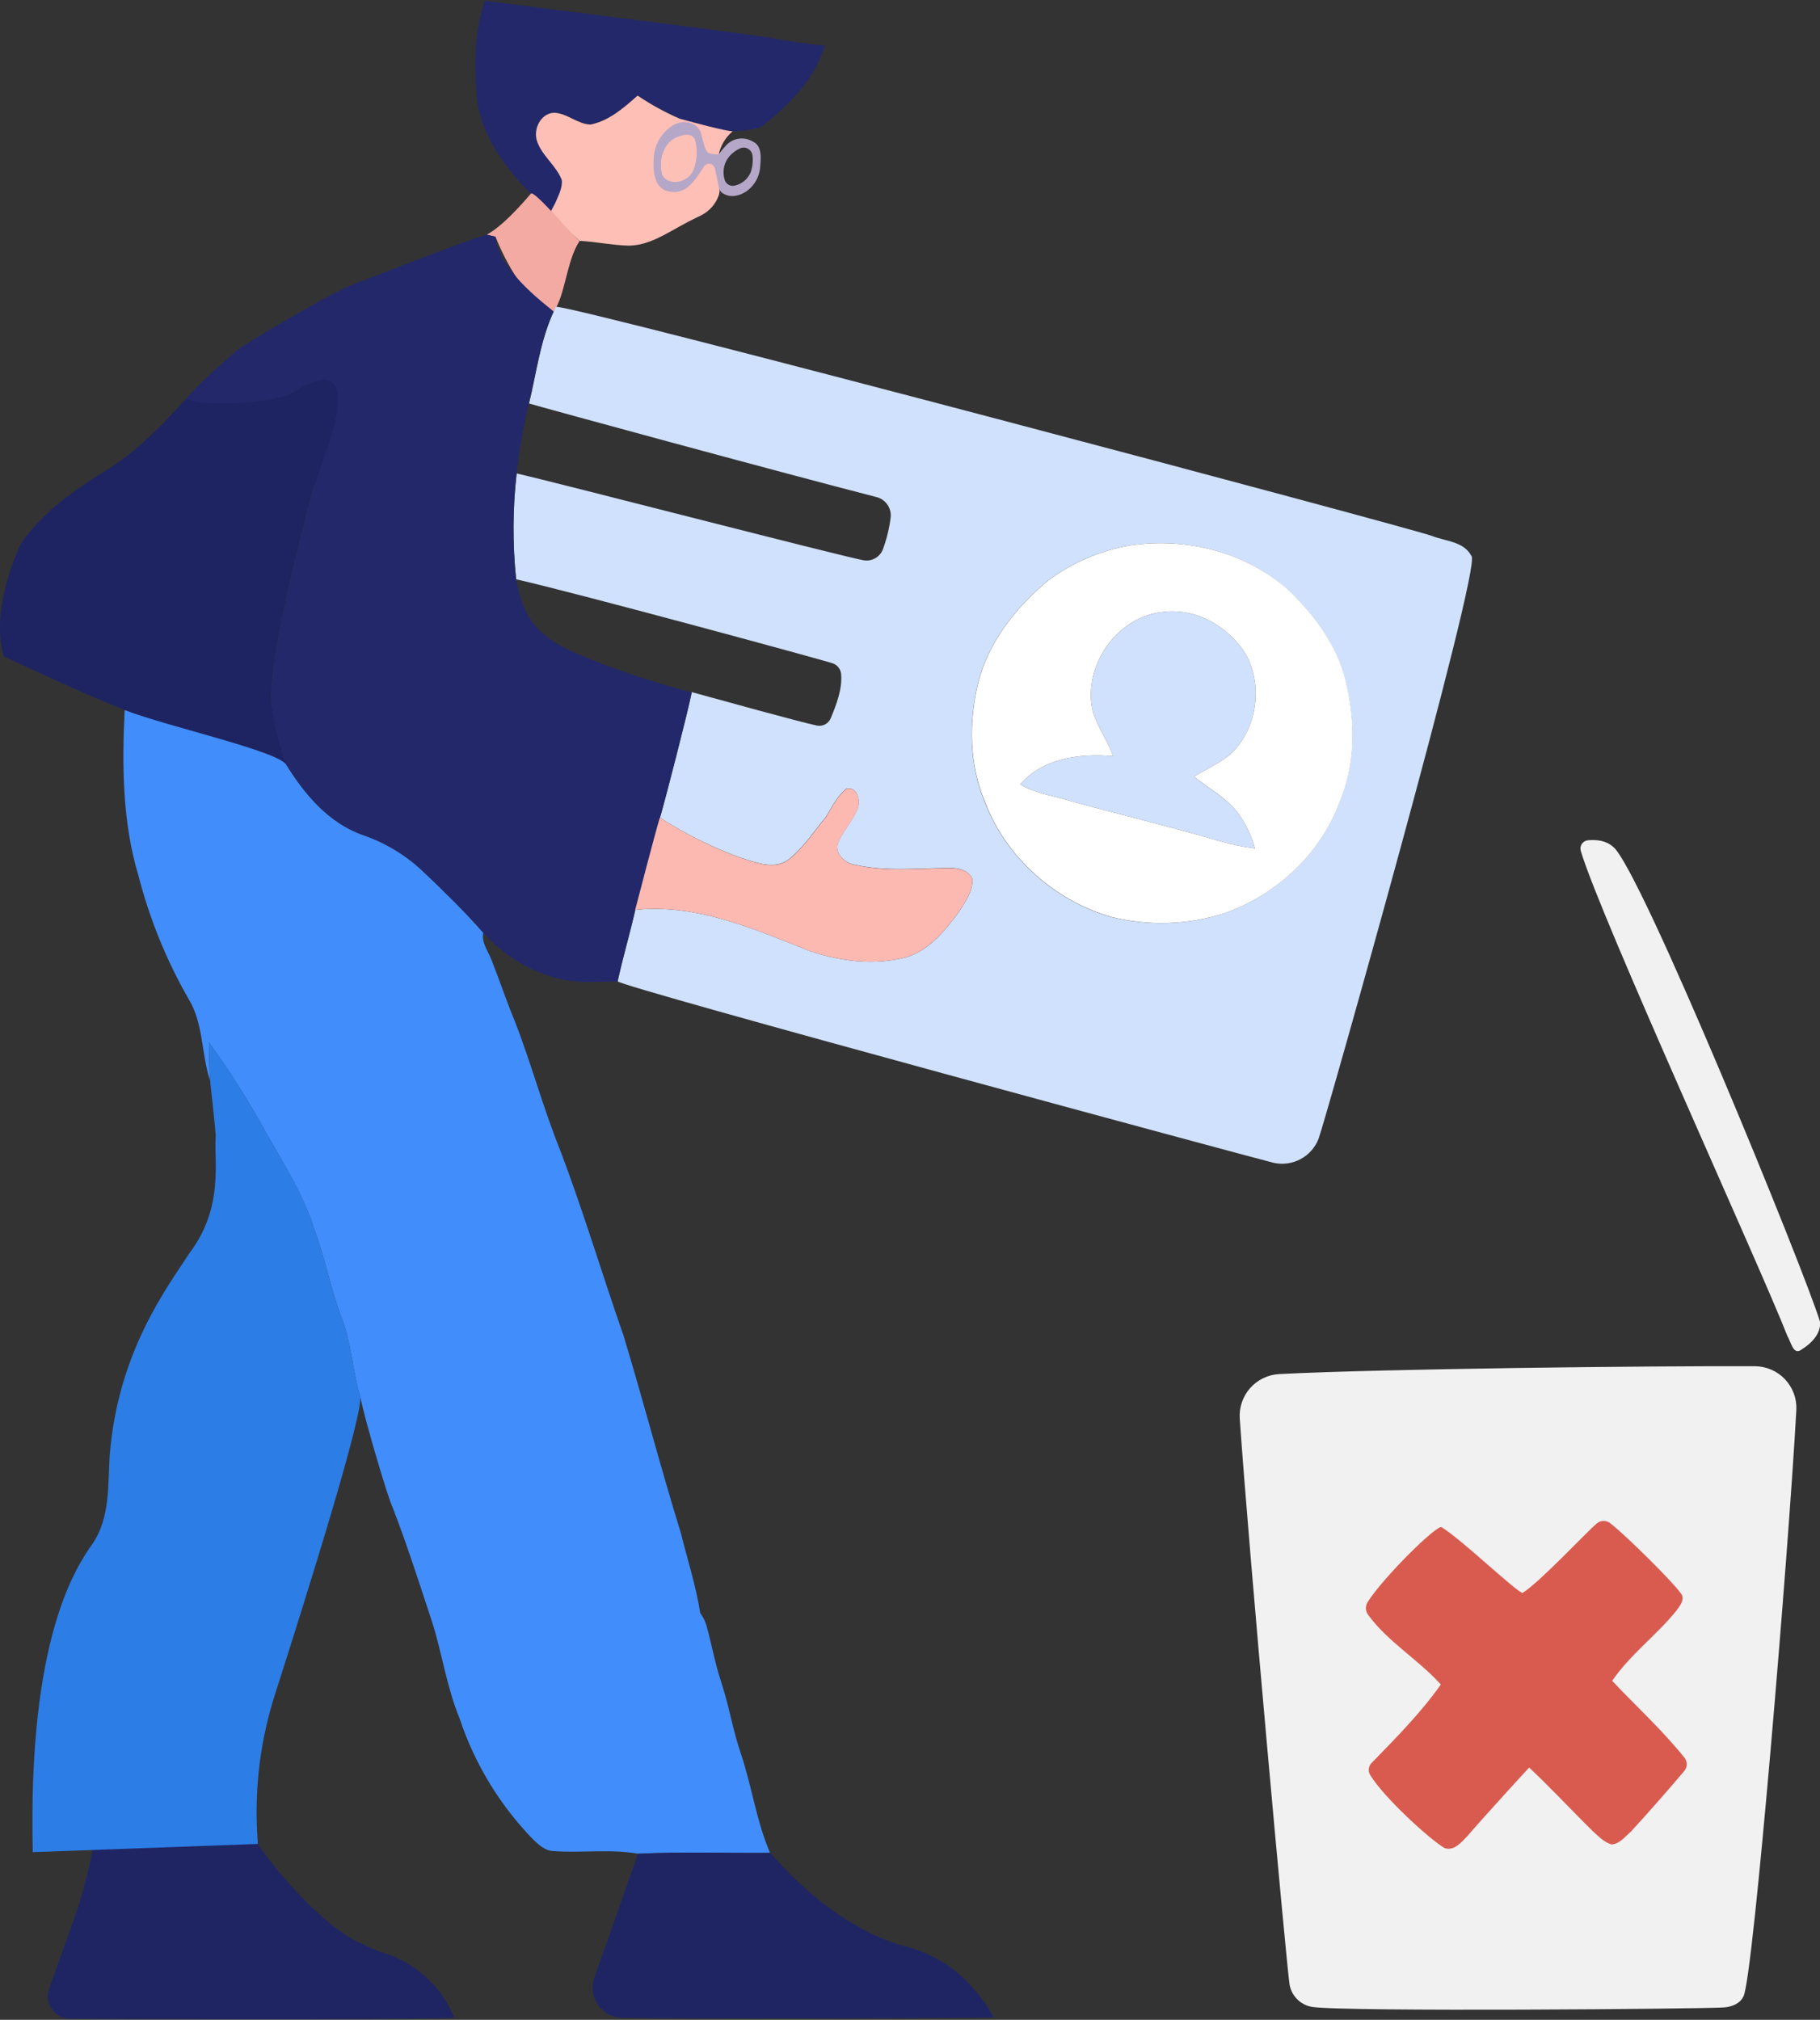<svg width="273" height="303" viewBox="0 0 273 303" fill="none" xmlns="http://www.w3.org/2000/svg">
<rect x="0" y="0" width="273" height="303" fill="#333333" stroke="none"/>
<g clip-path="url(#clip0_4709_14841)">
<path d="M13.932 277.372C13.356 280.304 12.623 283.202 11.735 286.055C10.637 289.197 8.706 294.608 7.366 298.341C7.186 298.851 7.13 299.396 7.204 299.931C7.278 300.466 7.48 300.975 7.791 301.417C8.103 301.858 8.516 302.218 8.995 302.467C9.475 302.715 10.007 302.846 10.547 302.846C11.375 302.846 59.184 303.055 68.171 302.711C67.185 300.304 65.659 298.157 63.712 296.433C61.764 294.71 59.446 293.458 56.937 292.773C55.811 292.288 54.684 291.787 53.558 291.269C46.654 287.891 36.332 274.636 36.822 272.935C35.55 274.444 34.39 276.651 32.182 276.775" fill="#1F2563"/>
<path d="M72.727 0.103C86.985 1.984 101.271 3.65 115.524 5.655C118.238 6.173 120.967 6.577 123.712 6.866C122.197 12.007 118.21 15.931 114.077 19.107C112.721 19.488 111.318 19.677 109.91 19.67C108.244 19.573 106.593 19.305 104.982 18.871C103.997 18.561 103.017 18.212 102.06 17.823C99.819 16.857 97.673 15.682 95.651 14.315C93.585 16.14 91.383 18.094 88.601 18.657C86.625 18.612 85.059 16.922 83.083 16.889C81.14 17.001 80.025 19.254 80.52 20.999C81.219 23.302 83.42 24.738 84.271 26.968C84.417 28.173 83.325 30.634 82.902 31.715C82.035 31.501 71.82 23.077 71.482 13.955C71.066 9.332 71.218 4.557 72.727 0.103Z" fill="#23286A"/>
<path d="M107.972 22.559C108.335 21.445 109.002 20.454 109.898 19.699C108.682 19.62 104.633 18.539 101.919 17.796C99.726 16.836 97.625 15.681 95.64 14.344C93.573 16.168 91.372 18.122 88.59 18.685C86.613 18.64 85.048 16.951 83.071 16.917C81.129 17.03 80.014 19.282 80.509 21.028C81.207 23.331 83.409 24.767 84.26 26.996C84.406 28.201 83.753 29.316 83.33 30.375L82.655 31.664C83.956 33.268 85.385 34.763 86.929 36.135C89.373 36.253 91.783 36.783 94.249 36.85C97.358 36.85 99.987 34.992 102.623 33.596C103.479 33.106 104.391 32.712 105.264 32.255C106.441 31.637 107.345 30.601 107.798 29.35C107.928 28.99 107.968 28.603 107.916 28.224C107.68 26.54 107.573 23.719 107.972 22.559Z" fill="#FEBFB6"/>
<path d="M112.843 21.191C112.183 20.817 111.412 20.691 110.668 20.833C109.923 20.975 109.253 21.377 108.778 21.968C108.451 22.309 108.15 22.674 107.877 23.06C107.758 23.252 107.556 23.145 107.314 23.128C106.058 23.026 105.94 23.19 105.196 20.149C105.11 19.775 104.932 19.428 104.679 19.14C104.425 18.852 104.104 18.632 103.743 18.499V18.499C103.259 18.331 102.742 18.278 102.233 18.345C101.725 18.413 101.239 18.599 100.815 18.888C99.95 19.456 99.243 20.235 98.759 21.151C98.276 22.066 98.032 23.089 98.05 24.124C97.926 25.909 98.264 28.494 100.483 28.742C103.011 29.237 104.397 26.833 105.59 24.98C105.687 24.829 105.827 24.71 105.992 24.638C106.156 24.566 106.339 24.545 106.515 24.577C106.692 24.609 106.855 24.693 106.984 24.818C107.114 24.942 107.203 25.103 107.24 25.279C107.449 26.247 107.663 27.21 107.854 28.184C107.891 28.367 107.968 28.539 108.079 28.689C108.19 28.839 108.332 28.962 108.496 29.051V29.051C108.93 29.303 109.425 29.428 109.926 29.412C112.061 29.299 113.806 27.356 114.009 25.217C114.122 23.837 114.414 21.861 112.843 21.191ZM104.014 25.436C103.394 27.238 100.438 28.111 99.357 26.241C98.715 24.085 99.503 21.241 101.834 20.476C102.623 20.188 103.783 19.991 104.216 20.943C104.63 22.423 104.563 23.996 104.025 25.436H104.014ZM112.534 25.999C112.322 26.443 112.017 26.834 111.638 27.148C111.26 27.461 110.818 27.688 110.343 27.812C110.181 27.869 110.009 27.892 109.838 27.88C109.667 27.869 109.499 27.823 109.346 27.746C109.193 27.669 109.057 27.562 108.945 27.431C108.834 27.3 108.75 27.148 108.699 26.985V26.951C108.474 26.232 108.473 25.462 108.697 24.743C108.92 24.024 109.357 23.39 109.949 22.925C110.309 22.617 110.718 22.371 111.16 22.198C111.335 22.144 111.519 22.127 111.702 22.148C111.884 22.168 112.06 22.227 112.219 22.319C112.377 22.411 112.515 22.535 112.624 22.683C112.732 22.831 112.809 22.999 112.849 23.178C112.993 24.127 112.889 25.098 112.545 25.994L112.534 25.999Z" fill="#B5A7C7"/>
<path d="M101.846 20.475C102.634 20.188 103.794 19.991 104.228 20.943C104.64 22.428 104.569 24.005 104.025 25.447C103.406 27.249 100.449 28.122 99.368 26.253C98.726 24.113 99.514 21.241 101.846 20.475Z" fill="#FCC0B6"/>
<path d="M79.619 29.068C80.03 28.376 85.374 34.795 86.94 36.157C84.986 39.04 84.806 44.322 83.043 46.743C78.938 45.268 75.796 39.198 74.32 35.51L73.02 35.206C75.317 33.939 77.93 31.033 79.619 29.068Z" fill="#F3AAA3"/>
<path d="M83.409 46.017C87.171 46.085 211.8 79.239 214.796 80.399C216.857 81.221 219.599 81.199 220.737 83.451C222.179 85.349 198.775 168.179 197.801 170.791C197.306 172.098 196.361 173.185 195.135 173.857C193.91 174.529 192.485 174.742 191.117 174.457C189.872 174.204 92.571 147.919 92.639 147.204C93.371 143.966 94.553 139.748 95.28 136.505C104.447 135.514 113.147 139.382 121.476 142.671C126.094 144.247 131.212 144.85 135.982 143.594C139.434 142.536 141.816 139.546 143.866 136.753C144.817 135.277 145.938 133.684 145.87 131.848C145.251 130.469 143.618 130.159 142.266 130.204C137.581 130.243 132.812 130.767 128.188 129.714C126.786 129.466 125.3 128.171 125.621 126.64C126.347 124.748 127.834 123.261 128.605 121.397C129.123 120.175 128.661 118.019 126.978 118.284C125.609 119.41 124.804 120.981 123.948 122.467C122.174 124.618 120.614 127.006 118.458 128.796C116.301 130.587 113.48 129.404 111.177 128.701C106.897 127.145 102.804 125.116 98.974 122.653C99.621 120.547 103.225 106.543 103.749 103.823C107.522 104.854 120.012 108.328 122.523 108.841C122.945 108.93 123.385 108.869 123.766 108.669C124.148 108.468 124.447 108.141 124.613 107.743C125.48 105.631 126.347 103.407 126.172 101.149C126.144 100.791 126.015 100.448 125.8 100.161C125.584 99.874 125.292 99.654 124.956 99.527C123.903 99.127 86.94 89.071 77.423 86.897C76.873 81.619 76.898 76.297 77.496 71.024C83.432 72.37 126.02 83.412 129.506 84.042C130.133 84.159 130.782 84.044 131.33 83.717C131.878 83.391 132.289 82.876 132.485 82.269C133.037 80.741 133.414 79.156 133.611 77.544C133.658 76.901 133.487 76.26 133.124 75.726C132.761 75.193 132.228 74.798 131.612 74.605V74.605C115.873 70.551 81.067 61.051 79.36 60.528C80.487 55.899 81.05 51.068 83.077 46.704C83.128 46.558 83.319 46.197 83.409 46.017ZM169.369 81.852C164.969 82.626 160.811 84.415 157.223 87.077C152.391 91.092 148.28 96.261 146.709 102.45C145.29 108.328 145.347 114.77 147.757 120.401C150.905 128.644 158.197 135.131 166.649 137.558C172.219 138.957 178.068 138.779 183.543 137.046C191.28 134.348 197.886 128.29 200.808 120.581C203.32 114.832 203.28 108.283 201.844 102.264C200.583 96.841 197.142 92.246 193.178 88.468C186.781 82.764 177.788 80.534 169.369 81.852V81.852Z" fill="#D0E1FD"/>
<path d="M163.991 106.988C162.201 100.231 167.37 92.55 174.347 91.819C179.483 91.098 184.573 94.127 187.079 98.531C189.473 103.305 188.442 109.578 184.495 113.21C182.85 114.539 180.902 115.412 179.1 116.493C181.352 118.391 184.168 119.77 185.902 122.248C186.96 123.781 187.752 125.48 188.245 127.276C186.511 127.053 184.797 126.701 183.115 126.223C175.434 123.971 167.646 122.135 159.937 119.984C157.606 119.303 155.128 118.954 153.028 117.664C156.479 113.672 162.037 113.013 166.976 113.424C166.159 111.194 164.763 109.229 163.991 106.988Z" fill="#D0E1FD"/>
<path d="M53.023 55.781C53.108 59.88 51.148 63.557 50.354 67.493C50.016 69.977 47.364 71.204 46.891 73.631C46.007 77.1 40.342 97.996 40.697 105.243C40.697 107.298 44.593 114.917 43.856 115.147C42.955 115.435 25.126 109.01 18.707 106.521C12.563 104.071 6.543 101.256 0.546 98.441C-1.47 91.233 2.714 82.455 3.125 81.548C6.431 76.812 11.172 73.462 16.032 70.483C20.109 67.978 23.499 64.61 26.731 61.102L27.981 59.74C29.547 60.99 41.429 60.691 44.312 58.569C46.84 56.846 49.954 56.097 53.023 55.781Z" fill="#1E2461"/>
<path d="M169.369 81.852C177.816 80.534 186.781 82.764 193.212 88.457C197.154 92.235 200.617 96.83 201.878 102.253C203.314 108.272 203.354 114.821 200.842 120.57C197.919 128.278 191.314 134.337 183.577 137.034C178.102 138.768 172.253 138.945 166.683 137.547C158.236 135.12 150.916 128.633 147.791 120.39C145.364 114.759 145.307 108.328 146.726 102.45C148.297 96.256 152.408 91.092 157.24 87.077C160.823 84.418 164.975 82.629 169.369 81.852V81.852ZM163.991 106.988C164.763 109.24 166.16 111.194 166.976 113.424C162.021 113.013 156.479 113.672 153.028 117.664C155.128 118.954 157.606 119.303 159.937 119.984C167.646 122.135 175.434 123.971 183.115 126.223C184.797 126.701 186.511 127.053 188.245 127.276C187.752 125.481 186.96 123.781 185.902 122.248C184.162 119.77 181.397 118.391 179.1 116.493C180.902 115.412 182.85 114.539 184.495 113.21C188.436 109.578 189.473 103.306 187.079 98.531C184.573 94.127 179.483 91.098 174.347 91.819C167.359 92.551 162.201 100.237 163.991 106.988Z" fill="white"/>
<path d="M115.501 277.952C108.896 278.003 102.291 277.772 95.691 278.081C91.479 277.349 87.205 278.003 82.97 277.687C81.759 277.642 80.841 276.753 80.019 275.998C74.982 270.832 71.187 264.587 68.92 257.737C66.994 253.064 66.319 248.018 64.787 243.226C62.895 237.528 61.087 231.801 58.919 226.204C58.142 224.577 54.853 213.428 54.02 209.498C52.894 205.624 52.719 201.519 51.266 197.74C49.577 193.405 48.783 188.776 47.15 184.412C45.551 179.294 42.645 174.738 40.015 170.121C37.421 165.353 34.521 160.758 31.332 156.365C31.366 158.274 31.399 160.188 31.506 162.103C30.177 158.071 30.549 153.533 28.263 149.822C24.948 144.027 22.425 137.813 20.762 131.347C18.352 123.312 18.301 114.832 18.701 106.521C25.121 109.009 41.969 112.714 42.983 114.787C45.714 119.218 49.352 123.481 54.408 125.26C57.826 126.428 60.948 128.328 63.554 130.829C66.639 133.763 69.692 136.736 72.496 139.94C72.186 141.471 73.284 142.755 73.774 144.123C74.957 147.108 75.959 150.16 77.198 153.133C79.67 159.467 81.421 166.056 83.955 172.373C87.475 181.591 90.274 191.051 93.528 200.353C96.513 210.213 99.103 220.185 102.144 230.033C103.13 234.009 104.397 237.917 105.033 241.976C105.441 242.538 105.755 243.161 105.962 243.823C106.711 246.521 107.201 249.291 108.062 251.96L108.192 252.382C109.352 255.862 109.915 259.505 111.103 262.98C112.77 267.929 113.446 273.143 115.501 277.952Z" fill="#418DFB"/>
<path d="M90.172 99.533C86.889 98.187 83.353 97.005 80.796 94.431C78.803 92.421 77.93 89.634 77.418 86.92C76.868 81.642 76.892 76.319 77.491 71.046C77.894 67.521 78.501 64.022 79.31 60.567C80.436 55.939 80.999 51.108 83.026 46.744C82.908 46.411 74.822 40.933 74.303 35.51L73.003 35.206C68.627 36.49 55.546 41.743 53.192 42.566C48.873 44.255 36.834 51.654 36.169 52.076C34.778 53.101 29.192 58.146 27.959 59.785C29.524 61.035 41.406 60.736 44.289 58.614C56.678 51.26 47.381 71.204 46.908 73.631C46.024 77.1 40.359 97.996 40.714 105.243C40.714 107.298 42.11 113.126 43.005 114.787C45.736 119.218 49.374 123.481 54.431 125.26C57.849 126.428 60.97 128.329 63.576 130.829C66.662 133.763 69.714 136.736 72.519 139.94C75.281 143.062 78.859 145.351 82.852 146.551C86.005 147.592 89.384 147.271 92.65 147.226C92.706 146.967 92.813 146.449 92.87 146.19C93.602 142.953 94.559 139.771 95.291 136.528C95.342 136.314 95.449 135.875 95.505 135.655C96.198 133.403 96.986 131.19 97.493 128.898C97.932 126.809 98.36 124.72 98.991 122.704C99.621 120.688 103.242 106.594 103.766 103.874C99.159 102.674 94.621 101.225 90.172 99.533V99.533Z" fill="#23286A"/>
<path d="M142.283 130.226C137.598 130.266 132.828 130.79 128.205 129.737C126.803 129.489 125.316 128.194 125.637 126.662C126.364 124.77 127.85 123.284 128.622 121.42C129.14 120.198 128.678 118.041 126.995 118.306C125.626 119.432 124.821 121.003 123.965 122.49C122.191 124.641 120.631 127.028 118.475 128.819C116.318 130.609 113.497 129.427 111.193 128.723C106.907 127.161 102.808 125.125 98.974 122.653C98.343 124.691 95.325 136.291 95.274 136.505C104.442 135.514 113.142 139.382 121.47 142.671C126.088 144.247 131.207 144.85 135.976 143.594C139.428 142.536 141.81 139.546 143.86 136.753C144.812 135.277 145.932 133.684 145.865 131.848C145.268 130.491 143.64 130.193 142.283 130.226Z" fill="#FBB9B2"/>
<path d="M270.269 202.426C268.991 203.467 268.636 201.243 268.118 200.443C263.939 189.745 240.001 137.462 237.112 127.631C237.062 127.451 237.052 127.263 237.083 127.079C237.115 126.896 237.188 126.721 237.296 126.569C237.404 126.417 237.545 126.292 237.708 126.202C237.871 126.112 238.053 126.059 238.239 126.049C239.562 125.947 240.902 126.094 241.95 127.023C245.931 129.973 270.855 191.079 272.989 198.242C273.225 200.032 271.671 201.558 270.269 202.426Z" fill="#F1F1F1"/>
<path d="M263.241 204.954C247.356 204.892 207.329 205.337 191.888 206.131C191.058 206.174 190.244 206.382 189.494 206.743C188.745 207.103 188.074 207.61 187.523 208.233C186.971 208.856 186.55 209.582 186.282 210.37C186.014 211.157 185.906 211.99 185.964 212.82C187.327 232.821 193.009 295.087 193.431 297.689C193.572 298.533 193.974 299.313 194.579 299.919C195.185 300.525 195.965 300.926 196.81 301.067C201.596 301.827 256.028 301.371 258.646 301.14C259.772 301.056 261.028 300.577 261.535 299.451C263.005 296.512 268.292 232.613 269.452 211.52C269.494 210.676 269.365 209.833 269.072 209.041C268.779 208.249 268.329 207.524 267.749 206.911C267.168 206.297 266.47 205.808 265.695 205.471C264.92 205.135 264.086 204.959 263.241 204.954V204.954Z" fill="#F1F1F1"/>
<path d="M252.666 265.643C250.802 267.896 246.426 272.845 244.664 274.737C243.791 275.492 242.975 276.612 241.736 276.697C240.609 276.376 239.787 275.48 238.948 274.732C235.733 271.578 232.675 268.256 229.375 265.159C228.615 265.959 222.364 272.8 220.072 275.48C219.188 276.381 218.107 277.733 216.694 277.237C214.61 276.066 207.605 269.703 205.521 266.268C205.354 265.987 205.284 265.659 205.322 265.334C205.361 265.009 205.506 264.706 205.735 264.472C209.384 260.728 213.09 256.983 216.125 252.709C212.746 248.942 208.174 246.318 205.206 242.23C205.011 241.962 204.9 241.642 204.886 241.31C204.872 240.979 204.956 240.65 205.127 240.366C207.481 236.616 215.624 228.615 216.238 229.105C219.126 230.856 226.695 238.114 228.339 238.981C230.811 237.523 237.856 229.944 239.545 228.513C239.854 228.266 240.243 228.141 240.638 228.163C241.033 228.185 241.406 228.352 241.685 228.632C243.797 230.259 250.836 237.191 252.148 239.054C252.795 239.916 251.984 240.901 251.478 241.6C248.487 245.322 244.534 248.182 241.826 252.152C245.452 255.981 249.355 259.556 252.671 263.673C252.894 263.953 253.014 264.301 253.013 264.659C253.012 265.017 252.89 265.364 252.666 265.643V265.643Z" fill="#D95B4F"/>
<path d="M136.01 292.046C124.748 289.124 116.391 278.769 115.501 277.969C108.896 278.02 102.291 277.789 95.691 278.099C94.001 282.947 91.101 291.162 89.142 296.709C88.906 297.381 88.834 298.1 88.931 298.806C89.027 299.512 89.29 300.185 89.697 300.77C90.105 301.355 90.645 301.835 91.274 302.17C91.902 302.506 92.602 302.687 93.314 302.7C106.266 302.88 135.295 302.796 149.097 302.66C146.242 297.66 142.086 293.623 136.01 292.046Z" fill="#1F2563"/>
<path d="M38.585 275.137L38.669 276.618C38.669 276.618 5.648 277.817 4.916 277.851C4.139 245.563 11.493 234.983 13.926 231.514C16.527 227.64 16.178 222.826 16.449 218.389C17.671 202.718 25.2 192.977 28.421 187.982C33.675 181.039 32.036 174.052 32.362 170.324C32.126 167.57 31.799 164.834 31.512 162.086C31.405 160.171 31.371 158.257 31.338 156.348C34.526 160.741 37.427 165.336 40.021 170.104C42.673 174.722 45.556 179.277 47.156 184.395C48.789 188.759 49.571 193.405 51.272 197.724C52.725 201.502 52.911 205.607 54.026 209.481C54.561 212.004 46.091 239.06 41.243 254.201C39.081 260.958 38.18 268.054 38.585 275.137V275.137Z" fill="#2C7DE6"/>
</g>
<defs>
<clipPath id="clip0_4709_14841">
<rect width="273" height="303" fill="white"/>
</clipPath>
</defs>
</svg>
